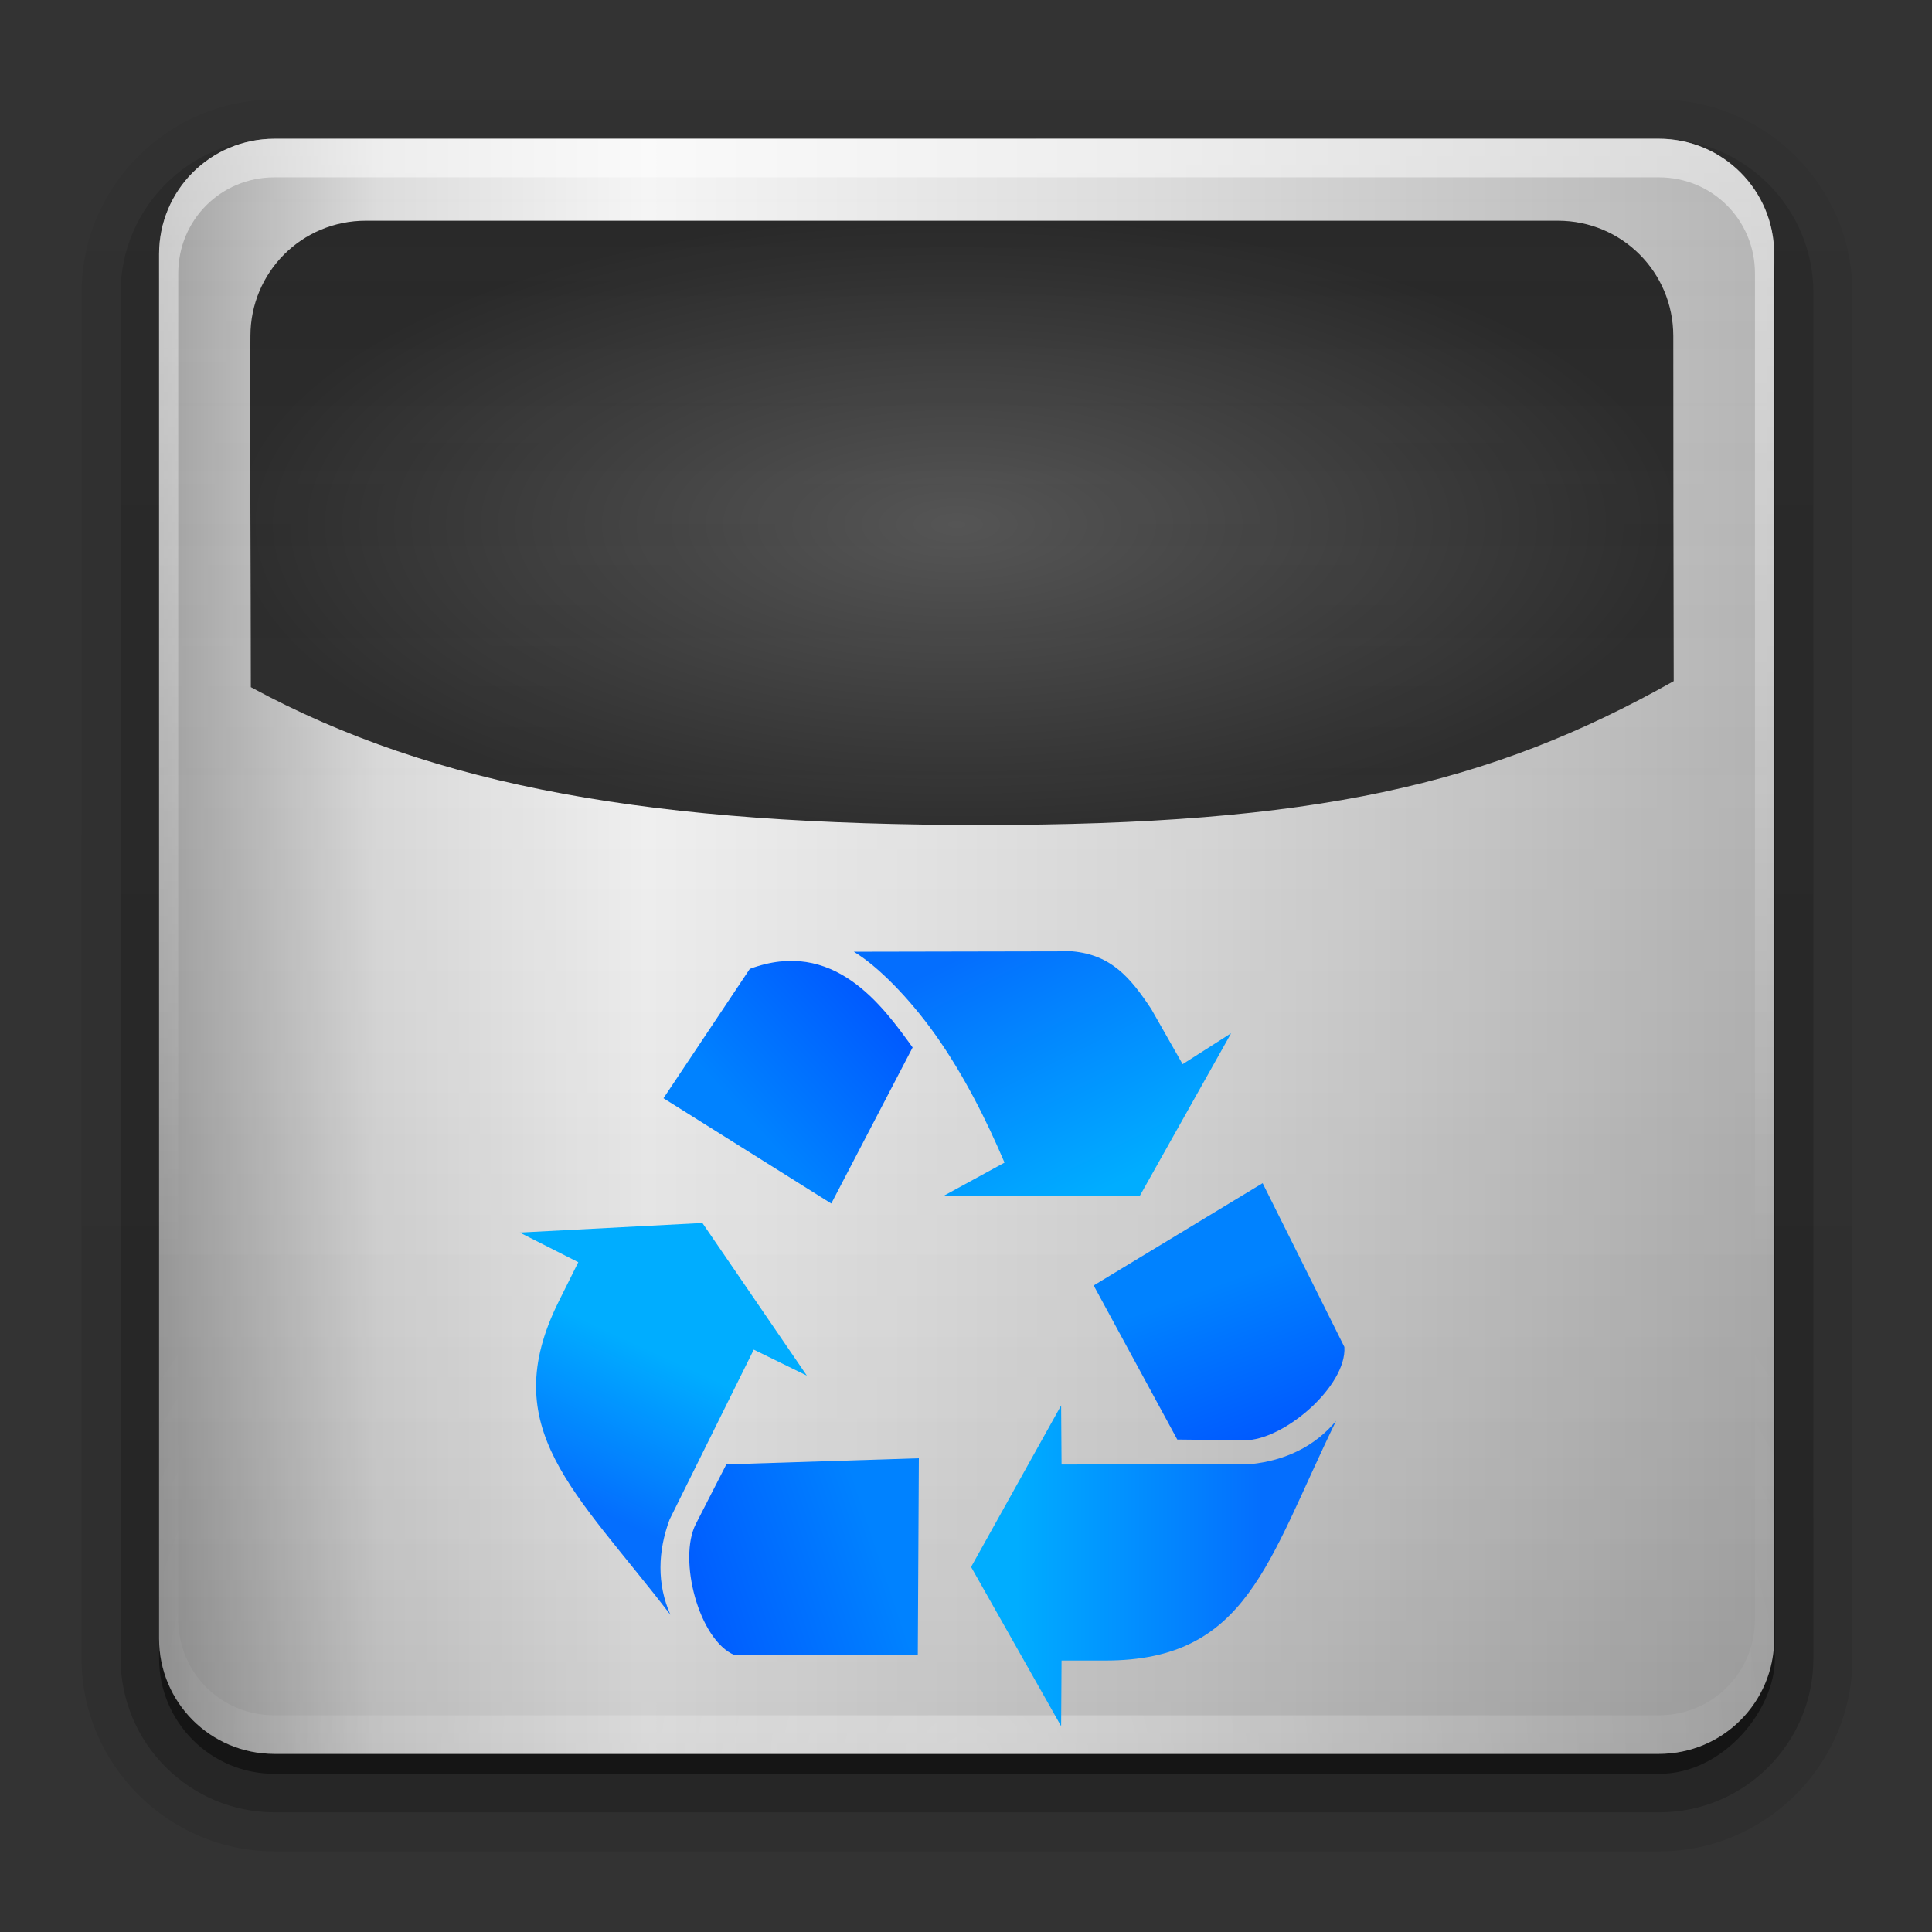 <svg height="24" width="24" xmlns="http://www.w3.org/2000/svg" xmlns:xlink="http://www.w3.org/1999/xlink"><rect width="100%" height="100%" fill="#333333" stroke="none"/><linearGradient id="a"><stop offset="0" stop-color="#fff"/><stop offset="1" stop-color="#fff" stop-opacity="0"/></linearGradient><linearGradient id="b" gradientUnits="userSpaceOnUse" x1="87.229" x2="69.921" xlink:href="#c" y1="103.552" y2="103.552"/><linearGradient id="c"><stop offset="0" stop-color="#046efe"/><stop offset="1" stop-color="#00adff"/></linearGradient><linearGradient id="d" gradientUnits="userSpaceOnUse" x1="82.856" x2="86.749" xlink:href="#e" y1="87.433" y2="97.972"/><linearGradient id="e"><stop offset="0" stop-color="#0082ff"/><stop offset="1" stop-color="#005aff"/></linearGradient><linearGradient id="f" gradientUnits="userSpaceOnUse" x1="52.106" x2="61.13" xlink:href="#e" y1="76.541" y2="68.296"/><linearGradient id="g" gradientUnits="userSpaceOnUse" x1="66.74" x2="75.281" xlink:href="#c" y1="63.589" y2="80.815"/><linearGradient id="h" gradientUnits="userSpaceOnUse" x1="43.245" x2="48.194" xlink:href="#c" y1="104.215" y2="93.471"/><linearGradient id="i" gradientUnits="userSpaceOnUse" x1="60.414" x2="46.921" xlink:href="#e" y1="106.161" y2="110.659"/><radialGradient id="j" cx="48" cy="90.172" gradientTransform="matrix(.377 0 0 .325 -43.424 1.324)" gradientUnits="userSpaceOnUse" r="42" xlink:href="#a"/><linearGradient id="k" gradientUnits="userSpaceOnUse" x1="-29.116" x2="-29.116" xlink:href="#a" y1="3.215" y2="22.08"/><linearGradient id="l" gradientUnits="userSpaceOnUse" x1="-25.322" x2="-25.322" y1="30.587" y2="3.211"><stop offset="0" stop-opacity=".156"/><stop offset="1" stop-color="#fff" stop-opacity="0"/></linearGradient><linearGradient id="m" gradientTransform="matrix(0 .326 -.326 0 -9.68 1.259)" gradientUnits="userSpaceOnUse" x1="48" x2="48" y1="90" y2="5.988"><stop offset="0" stop-color="#a0a0a0"/><stop offset=".136" stop-color="#dcdcdc"/><stop offset=".302" stop-color="#f5f5f5"/><stop offset=".612" stop-color="#dcdcdc"/><stop offset="1" stop-color="#b4b4b4"/></linearGradient><radialGradient id="n" cx="47.758" cy="25.976" gradientTransform="matrix(.333 0 0 .142 -41.391 6.062)" gradientUnits="userSpaceOnUse" r="37.016"><stop offset="0" stop-color="#515151"/><stop offset="1" stop-color="#272727"/></radialGradient><linearGradient id="o" gradientTransform="matrix(1.024 0 0 1.012 -1.143 -98.071)" gradientUnits="userSpaceOnUse" x1="32.251" x2="32.251" xlink:href="#p" y1="6.132" y2="90.239"/><linearGradient id="p" gradientTransform="matrix(1.006 0 0 .994 100 0)" gradientUnits="userSpaceOnUse" x1="45.448" x2="45.448" y1="92.54" y2="7.017"><stop offset="0"/><stop offset="1" stop-opacity=".588"/></linearGradient><linearGradient id="q" gradientTransform="translate(0 -97)" gradientUnits="userSpaceOnUse" x1="32.251" x2="32.251" xlink:href="#p" y1="6.132" y2="90.239"/><g transform="matrix(.733 0 0 .733 30.569 -.633)"><g transform="matrix(.326 0 0 .326 -40.964 1.259)"><g fill="url(#o)"><path d="m12-95.031c-5.511 0-10.031 4.52-10.031 10.031v71c0 5.511 4.52 10.031 10.031 10.031h72c5.511 0 10.031-4.52 10.031-10.031v-71c0-5.511-4.52-10.031-10.031-10.031z" opacity=".08" transform="scale(1 -1)"/><path d="m12-94.031c-4.972 0-9.031 4.06-9.031 9.031v71c0 4.972 4.06 9.031 9.031 9.031h72c4.972 0 9.031-4.06 9.031-9.031v-71c0-4.972-4.06-9.031-9.031-9.031z" opacity=".1" transform="scale(1 -1)"/><path d="m12-93c-4.409 0-8 3.591-8 8v71c0 4.409 3.591 8 8 8h72c4.409 0 8-3.591 8-8v-71c0-4.409-3.591-8-8-8z" opacity=".2" transform="scale(1 -1)"/><rect height="85" opacity=".3" rx="7" transform="scale(1 -1)" width="86" x="5" y="-92"/></g><rect fill="url(#q)" height="84" opacity=".45" rx="6" transform="scale(1 -1)" width="84" x="6" y="-91"/></g><path d="m-35.815 4.497c-1.106 0-1.997.894-1.997 2.004-.011 2.035.007 4.07.007 6.097 3.212 1.747 7.001 2.394 12.648 2.394 5.762 0 8.783-.691 11.984-2.499-.004-1.999-.007-3.982-.007-5.992 0-1.11-.891-2.004-1.997-2.004z" fill="url(#n)" fill-rule="evenodd"/><path d="m-37.053 3.215c-1.083 0-1.955.872-1.955 1.955v23.462c0 1.083.872 1.955 1.955 1.955h23.462c1.083 0 1.955-.872 1.955-1.955v-23.462c0-1.083-.872-1.955-1.955-1.955zm1.548 1.389h20.204c1.083 0 1.955.872 1.955 1.955 0 1.962.003 3.897.007 5.848-3.134 1.764-6.091 2.438-11.732 2.438-5.529 0-9.238-.632-12.382-2.336 0-1.978-.017-3.963-.007-5.95 0-1.083.872-1.955 1.955-1.955z" fill="url(#m)"/><path d="m-37.053 3.215c-1.083 0-1.955.872-1.955 1.955v23.462c0 1.083.872 1.955 1.955 1.955h23.462c1.083 0 1.955-.872 1.955-1.955v-23.462c0-1.083-.872-1.955-1.955-1.955z" fill="url(#l)"/><path d="m-37.053 3.215c-1.083 0-1.955.872-1.955 1.955v.652 22.159.652c0 .109.013.212.031.316.016.096.032.195.061.285.003.01.007.021.01.031.032.094.077.178.122.265.047.089.103.175.163.255.06.08.122.154.193.224.143.139.307.265.489.356.091.045.187.08.285.112-.083-.033-.159-.077-.234-.122-.002-.001-.008.001-.01 0-.01-.006-.02-.014-.031-.02-.039-.025-.075-.053-.112-.081-.035-.026-.07-.052-.102-.081-.058-.053-.113-.113-.163-.173-.035-.042-.071-.086-.102-.132-.008-.013-.013-.028-.02-.041-.021-.034-.042-.067-.061-.102-.033-.063-.067-.135-.092-.204-.003-.007-.008-.013-.01-.02-.01-.03-.012-.061-.02-.092-.01-.035-.023-.066-.031-.102-.024-.111-.041-.228-.041-.346v-.652-22.159-.652c0-.907.723-1.629 1.629-1.629h.652 22.159.652c.907 0 1.629.723 1.629 1.629v.652 22.159.652c0 .119-.017.235-.041.346-.014.067-.029.13-.051.193-.003.007-.008.013-.01.02-.02.057-.045.12-.071.173-.014.027-.026.055-.041.081-.018.032-.041.061-.061.092-.031.046-.067.09-.102.132-.047.057-.099.113-.153.163-.004.003-.006.007-.01.01-.045.041-.093.076-.143.112-.033.024-.067.05-.102.071-.002.001-.008-.001-.01 0-.076.045-.151.09-.234.122.098-.032.194-.067.285-.112.182-.091.345-.217.489-.356.072-.07.133-.144.193-.224.06-.08.116-.165.163-.255.046-.086.09-.171.122-.265.003-.01.007-.02.01-.031.029-.091.045-.189.061-.285.017-.104.031-.207.031-.316v-.652-22.159-.652c0-1.083-.872-1.955-1.955-1.955z" fill="url(#k)" opacity=".5"/><path d="m-37.053 30.587c-1.083 0-1.955-.872-1.955-1.955v-.652-22.159-.652c0-.109.013-.212.031-.316.016-.096.032-.195.061-.285.003-.01.007-.021.01-.031.032-.094.077-.178.122-.265.047-.089.103-.175.163-.255.06-.08.122-.154.193-.224.143-.139.307-.265.489-.356.091-.045.187-.08.285-.112-.083.033-.159.077-.234.122-.002.001-.008-.001-.01 0-.01.006-.02.014-.031.02-.039.025-.075.053-.112.081-.035.026-.07.053-.102.081-.058.053-.113.113-.163.173-.035.042-.071.086-.102.132-.008.013-.013.028-.02.041-.021.034-.042.067-.061.102-.033.063-.067.135-.092.204-.003.007-.008.013-.01.02-.01.03-.012.061-.02.092-.01.035-.023.066-.031.102-.024.111-.041.228-.041.346v.652 22.159.652c0 .907.723 1.629 1.629 1.629h.652 22.159.652c.907 0 1.629-.723 1.629-1.629v-.652-22.159-.652c0-.119-.017-.235-.041-.346-.014-.067-.029-.13-.051-.193-.003-.007-.008-.013-.01-.02-.02-.057-.045-.12-.071-.173-.014-.027-.026-.055-.041-.081-.018-.032-.041-.061-.061-.092-.031-.046-.067-.09-.102-.132-.047-.057-.099-.113-.153-.163-.004-.003-.006-.007-.01-.01-.045-.041-.093-.076-.143-.112-.033-.024-.067-.05-.102-.071-.002-.001-.008.001-.01 0-.076-.045-.151-.09-.234-.122.098.032.194.067.285.112.182.091.345.217.489.356.072.07.133.144.193.224.06.08.116.165.163.255.046.086.09.171.122.265.003.01.007.02.01.031.029.091.045.189.061.285.017.104.031.207.031.316v.652 22.159.652c0 1.083-.872 1.955-1.955 1.955z" fill="url(#j)" opacity=".3"/><g transform="matrix(.241 0 0 .241 -41.331 1.661)"><path d="m66.74 106.88 6.332-11.357.03 4.154 13.326-.03c2.381-.252 4.469-1.22 5.981-3.04-4.825 9.868-6.215 16.851-16.226 16.855h-3.081l-.03 4.615z" fill="url(#b)"/><path d="m81.24 97.921-5.88-10.835 11.881-7.193 5.75 11.518c.174 2.756-4.277 6.592-7.04 6.562z" fill="url(#d)"/><path d="m45.109 73.92 6.07-9.096c5.887-2.192 9.298 2.541 11.45 5.524l-5.72 10.976z" fill="url(#f)"/><path d="m69.091 78.447c-1.221-2.878-2.852-6.169-4.892-9.032-1.826-2.562-4.033-4.798-5.704-5.797l15.353-.03c2.757.247 4.097 1.855 5.559 4.053l2.208 3.883 3.412-2.177-6.422 11.437-13.848.03 4.335-2.368z" fill="url(#g)"/><path d="m47.847 82.694 7.343 10.731-3.732-1.826-5.916 11.938c-.836 2.243-.901 4.543.054 6.708-6.682-8.719-12.313-13.077-7.852-22.037l1.374-2.757-4.118-2.085 12.847-.673z" fill="url(#h)"/><path d="m49.529 99.667 13.538-.43-.075 13.84-12.875.009c-2.545-1.074-3.994-6.767-2.735-9.226l2.147-4.193z" fill="url(#i)"/></g></g></svg>